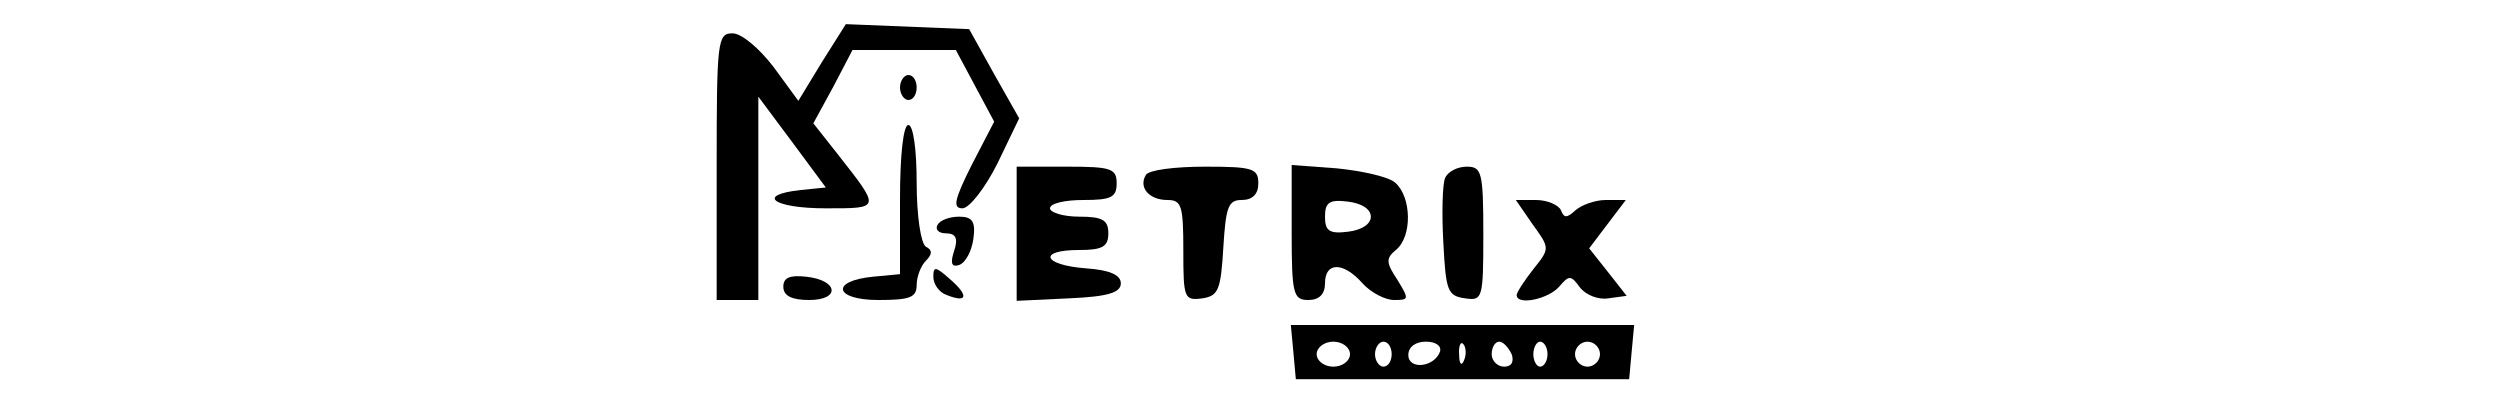 <?xml version="1.0" standalone="no"?>
<!DOCTYPE svg PUBLIC "-//W3C//DTD SVG 20010904//EN"
 "http://www.w3.org/TR/2001/REC-SVG-20010904/DTD/svg10.dtd">
<svg version="1.0" xmlns="http://www.w3.org/2000/svg"
 width="300pt" height="48pt" viewBox="0 0 300 48"
 preserveAspectRatio="xMidYMid meet">

<g transform="translate(0,48) scale(0.1,-0.1)"
fill="#000000" stroke="none">
<path d="M986 405 l-28 -46 -30 41 c-17 22 -38 40 -49 40 -18 0 -19 -9 -19
-160 l0 -160 25 0 25 0 0 122 0 122 41 -55 40 -54 -30 -3 c-55 -6 -33 -22 30
-22 66 0 66 -1 15 64 l-30 38 24 44 23 44 62 0 62 0 23 -43 23 -43 -27 -52
c-21 -42 -23 -52 -11 -52 8 0 27 24 42 54 l26 54 -30 53 -30 54 -74 3 -74 3
-29 -46z"/>
<path d="M1080 375 c0 -8 5 -15 10 -15 6 0 10 7 10 15 0 8 -4 15 -10 15 -5 0
-10 -7 -10 -15z"/>
<path d="M1080 241 l0 -90 -32 -3 c-52 -5 -47 -28 6 -28 38 0 46 3 46 18 0 10
5 23 11 29 8 8 8 13 0 17 -6 4 -11 37 -11 77 0 39 -4 69 -10 69 -6 0 -10 -36
-10 -89z"/>
<path d="M1220 200 l0 -81 63 3 c47 2 62 7 62 18 0 10 -13 16 -42 18 -52 4
-58 22 -8 22 28 0 35 4 35 20 0 16 -7 20 -35 20 -19 0 -35 5 -35 10 0 6 18 10
40 10 33 0 40 3 40 20 0 18 -7 20 -60 20 l-60 0 0 -80z"/>
<path d="M1375 270 c-9 -15 4 -30 26 -30 17 0 19 -7 19 -61 0 -57 1 -60 23
-57 19 3 22 10 25 61 3 49 6 57 22 57 13 0 20 7 20 20 0 18 -7 20 -64 20 -36
0 -68 -4 -71 -10z"/>
<path d="M1550 201 c0 -74 2 -81 20 -81 13 0 20 7 20 20 0 26 22 26 45 0 10
-11 27 -20 38 -20 18 0 18 1 4 24 -14 21 -14 26 -2 36 20 16 19 64 -1 81 -8 7
-40 14 -70 17 l-54 4 0 -81z m95 19 c0 -9 -11 -16 -27 -18 -23 -3 -28 1 -28
18 0 17 5 21 28 18 16 -2 27 -9 27 -18z"/>
<path d="M1734 266 c-3 -7 -4 -42 -2 -77 3 -58 5 -64 26 -67 21 -3 22 -1 22
77 0 75 -2 81 -20 81 -11 0 -23 -6 -26 -14z"/>
<path d="M1839 211 c21 -29 21 -29 1 -54 -11 -14 -20 -28 -20 -31 0 -13 38 -5
51 10 12 14 14 14 25 -1 7 -9 22 -15 34 -13 l22 3 -22 28 -23 29 22 29 22 29
-24 0 c-13 0 -29 -6 -36 -12 -11 -10 -14 -10 -18 0 -3 6 -16 12 -30 12 l-24 0
20 -29z"/>
<path d="M1125 210 c-3 -5 1 -10 10 -10 12 0 15 -6 10 -21 -5 -15 -3 -20 6
-17 8 3 15 17 17 31 3 21 -1 27 -17 27 -11 0 -23 -4 -26 -10z"/>
<path d="M1120 148 c0 -9 7 -19 16 -22 25 -10 27 -1 4 19 -17 15 -20 16 -20 3z"/>
<path d="M940 136 c0 -11 10 -16 31 -16 38 0 35 24 -4 28 -19 2 -27 -1 -27
-12z"/>
<path d="M1552 58 l3 -33 200 0 200 0 3 33 3 32 -206 0 -206 0 3 -32z m68 -3
c0 -8 -9 -15 -20 -15 -11 0 -20 7 -20 15 0 8 9 15 20 15 11 0 20 -7 20 -15z
m50 0 c0 -8 -4 -15 -10 -15 -5 0 -10 7 -10 15 0 8 5 15 10 15 6 0 10 -7 10
-15z m58 3 c-7 -19 -38 -22 -38 -4 0 10 9 16 21 16 12 0 19 -5 17 -12z m29
-10 c-3 -8 -6 -5 -6 6 -1 11 2 17 5 13 3 -3 4 -12 1 -19z m57 7 c3 -9 0 -15
-9 -15 -8 0 -15 7 -15 15 0 8 4 15 9 15 5 0 11 -7 15 -15z m43 0 c0 -8 -4 -15
-9 -15 -4 0 -8 7 -8 15 0 8 4 15 8 15 5 0 9 -7 9 -15z m63 0 c0 -8 -7 -15 -15
-15 -8 0 -15 7 -15 15 0 8 7 15 15 15 8 0 15 -7 15 -15z"/>
</g>
</svg>
